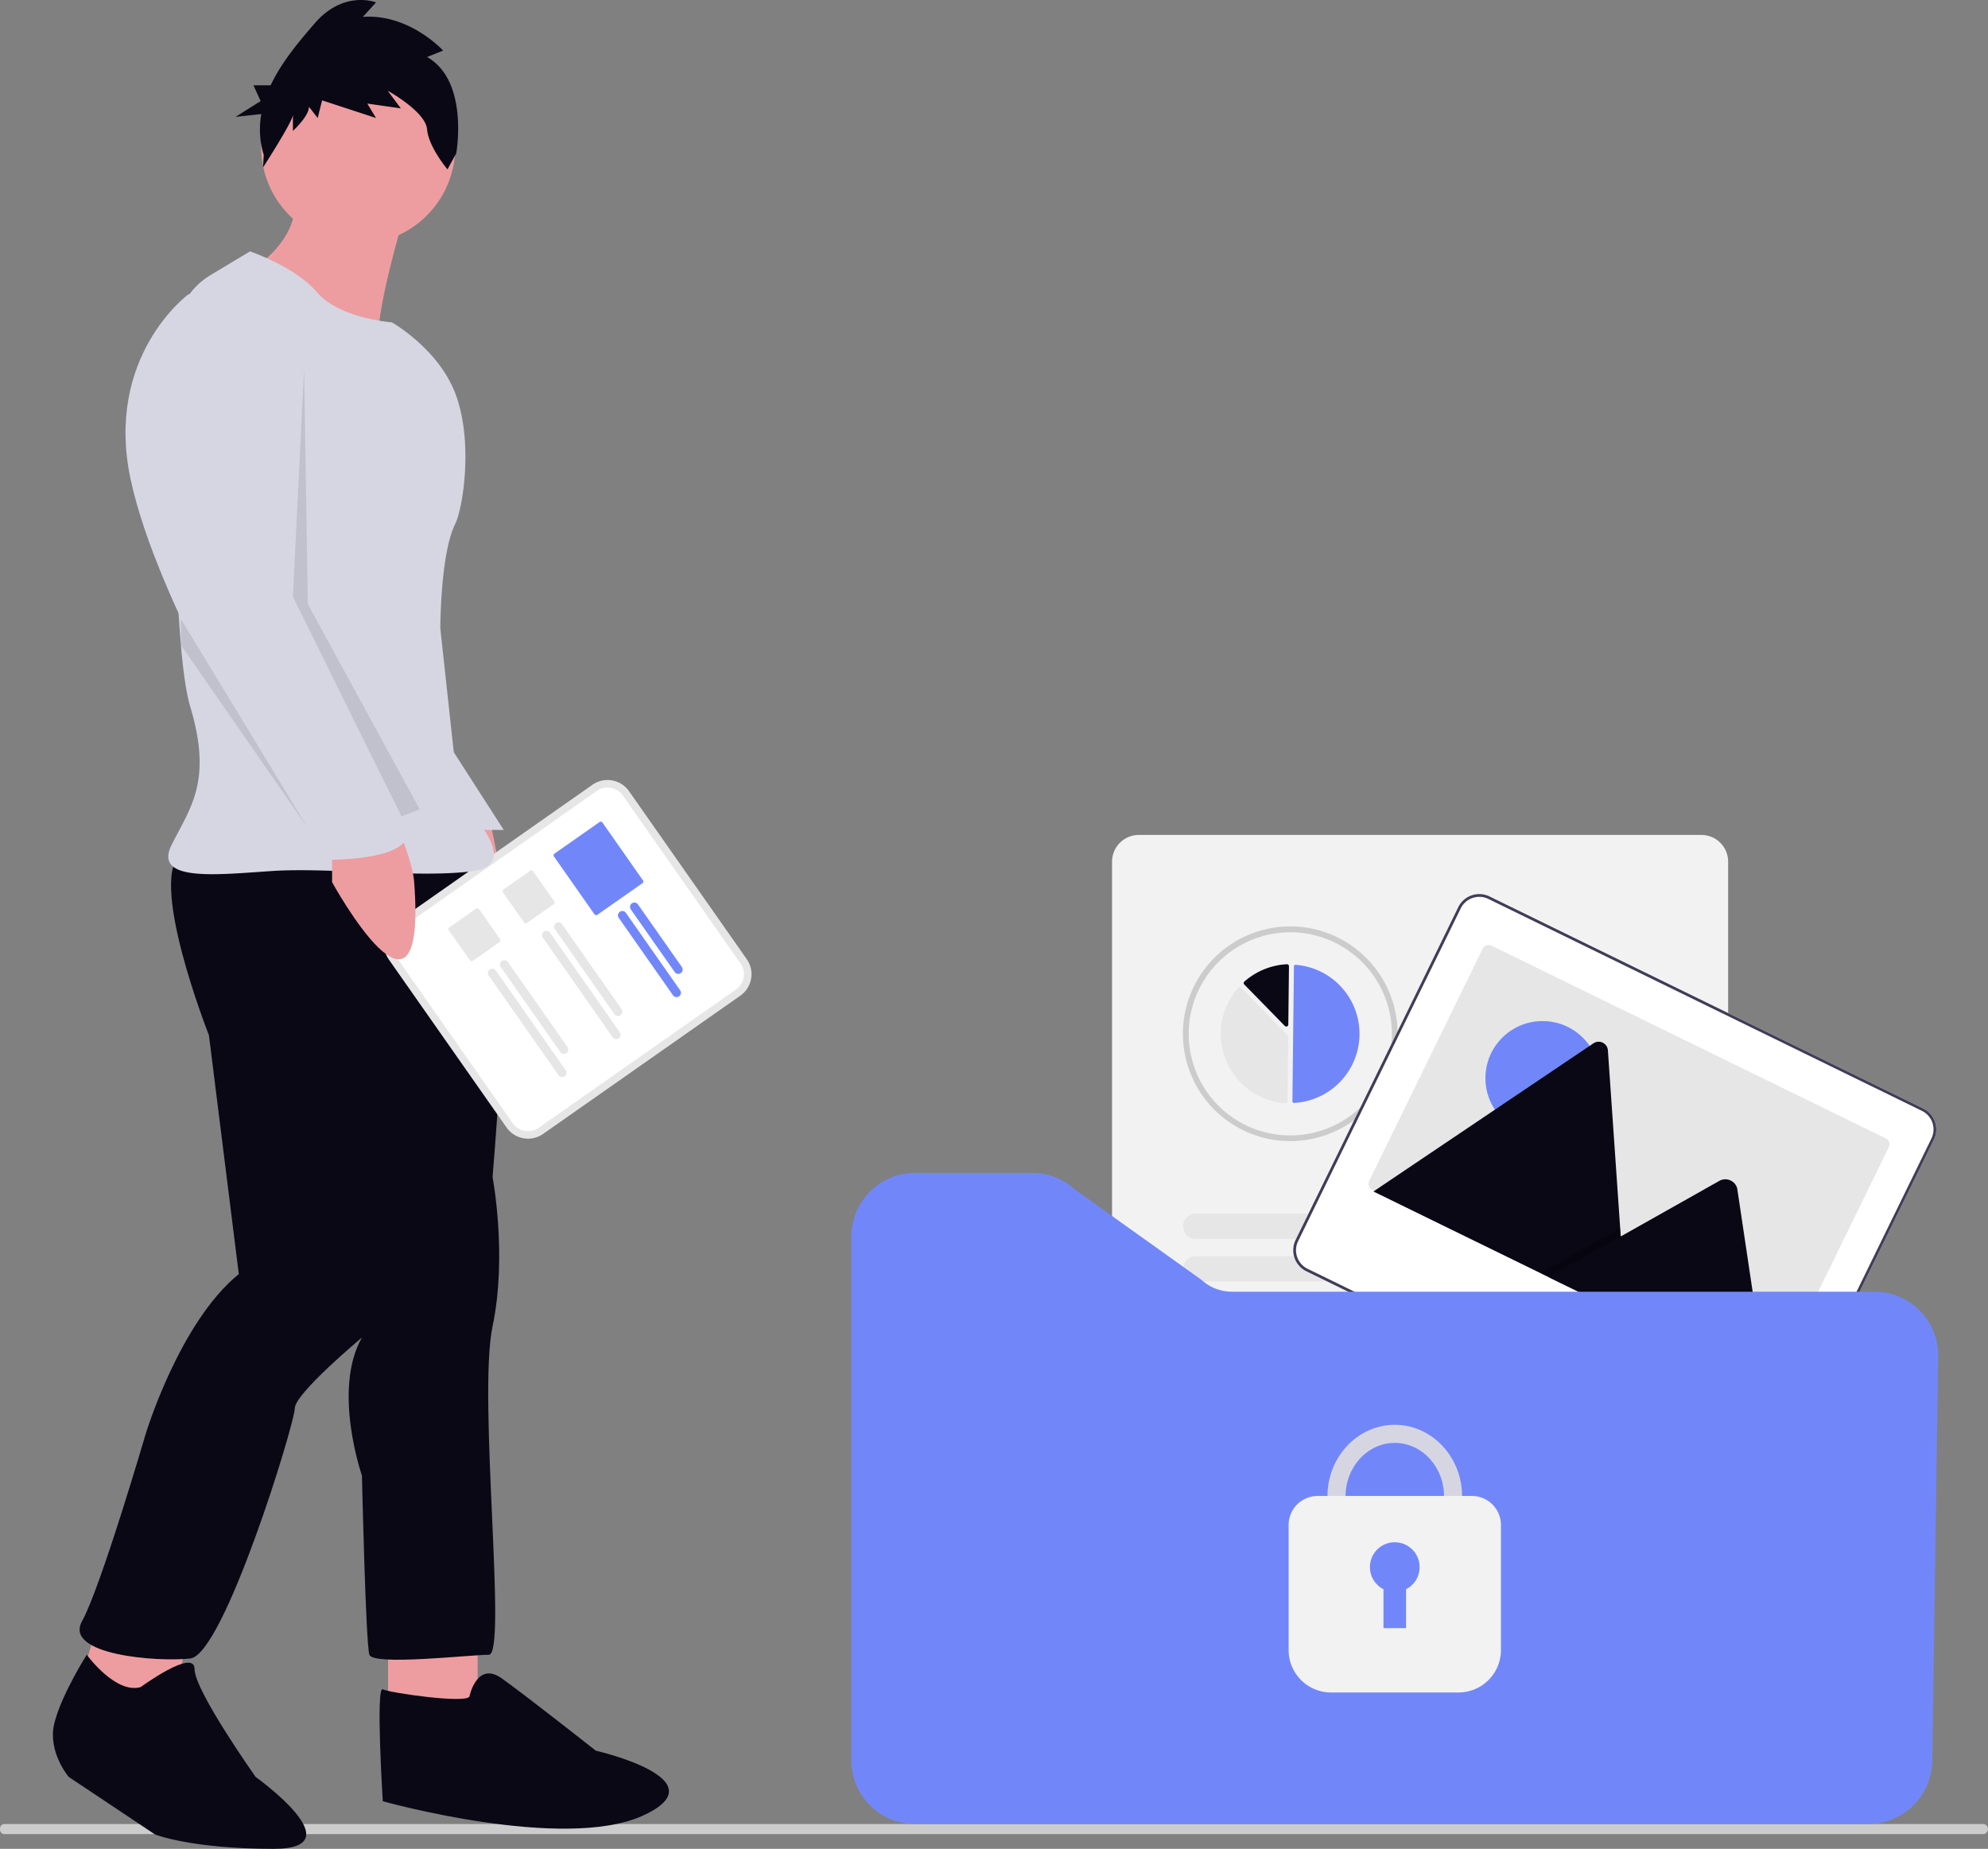 <svg xmlns="http://www.w3.org/2000/svg" width="800.901" height="744.774" viewBox="0 0 800.901 744.774" xmlns:xlink="http://www.w3.org/1999/xlink" role="img" artist="Katerina Limpitsouni" source="https://undraw.co/"><rect x="0" y="0" width="800.901" height="744.774" fill="#808080" stroke="none"/><g transform="translate(-650 -341.075)"><path d="M15.18,489.226a1.852,1.852,0,0,0,1.6,2.035h797.7a2.094,2.094,0,0,0,0-4.07H16.78A1.852,1.852,0,0,0,15.18,489.226Z" transform="translate(634.82 588.657)" fill="#ccc"/><g transform="translate(671.329 341.075)"><path d="M452,494.719s10.525,45.1,1.5,45.1-27.064-21.049-27.064-21.049V506.742Z" transform="translate(-275.64 -162.657)" fill="#ed9da0"/><path d="M246.627,382.858l27.062,42.1H254.144Z" transform="translate(-92.072 -90.638)" fill="#d6d6e3"/><rect width="36.084" height="30.071" transform="translate(135.01 659.074)" fill="#ed9da0"/><path d="M389.346,663.944l-7.517,34.581L344.242,689.5l9.02-30.069Z" transform="translate(-334.023 -9.38)" fill="#ed9da0"/><path d="M583.513,504.344s12.032,6.014,13.532,33.077-4.51,97.727-4.51,97.727,6.014,31.569,0,60.14,6.014,132.309-1.5,132.309-46.609,4.51-48.112,0-3.007-72.168-3.007-72.168-12.032-34.581,0-55.633c0,0-27.064,22.552-27.064,28.567S484.286,827.6,470.756,829.1s-51.119-1.5-43.6-15.035,25.559-75.17,25.559-75.17,13.532-45.1,37.587-64.651l-12.032-96.224s-25.559-64.651-10.525-73.672S583.513,504.344,583.513,504.344Z" transform="translate(-415.426 -161.007)" fill="#090814"/><g transform="translate(129.239 310.056)"><path d="M93.194,0H10.566A10.578,10.578,0,0,0,0,10.566v97.017a10.578,10.578,0,0,0,10.566,10.566H93.191a10.578,10.578,0,0,0,10.566-10.566V10.566A10.578,10.578,0,0,0,93.194,0Z" transform="matrix(0.574, 0.819, -0.819, 0.574, 96.782, 0)" fill="#e6e6e6"/><path d="M90.148,0H7.524A7.533,7.533,0,0,0,0,7.524v97.017a7.533,7.533,0,0,0,7.524,7.524H90.148a7.533,7.533,0,0,0,7.524-7.524V7.524A7.533,7.533,0,0,0,90.148,0Z" transform="matrix(0.574, 0.819, -0.819, 0.574, 96.035, 4.241)" fill="#fff"/><path d="M43.539,3.517H1.758A1.758,1.758,0,0,1,1.758,0H43.541a1.758,1.758,0,1,1,0,3.517Z" transform="matrix(0.574, 0.819, -0.819, 0.574, 74.851, 60.796)" fill="#e6e6e6"/><path d="M50.8,3.517H1.758A1.758,1.758,0,1,1,1.758,0H50.8a1.758,1.758,0,1,1,0,3.517Z" transform="matrix(0.574, 0.819, -0.819, 0.574, 69.985, 64.201)" fill="#e6e6e6"/><path d="M43.541,3.517H1.758A1.758,1.758,0,1,1,1.758,0H43.541a1.758,1.758,0,1,1,0,3.517Z" transform="matrix(0.574, 0.819, -0.819, 0.574, 53.05, 76.057)" fill="#e6e6e6"/><path d="M50.8,3.517H1.758A1.758,1.758,0,1,1,1.758,0H50.8a1.758,1.758,0,1,1,0,3.517Z" transform="matrix(0.574, 0.819, -0.819, 0.574, 48.184, 79.467)" fill="#e6e6e6"/><path d="M15.63,14.849H.844A.844.844,0,0,1,0,14.005V.844A.844.844,0,0,1,.844,0H15.63a.844.844,0,0,1,.844.844V14.005A.844.844,0,0,1,15.63,14.849Z" transform="matrix(0.574, 0.819, -0.819, 0.574, 63.736, 40.215)" fill="#e6e6e6"/><path d="M15.63,14.853H.844A.844.844,0,0,1,0,14.009V.844A.844.844,0,0,1,.844,0H15.63a.844.844,0,0,1,.844.844V14.005a.844.844,0,0,1-.844.848Z" transform="matrix(0.574, 0.819, -0.819, 0.574, 41.939, 55.475)" fill="#e6e6e6"/><path d="M32.556,3.517H1.758A1.758,1.758,0,0,1,1.758,0h30.8a1.758,1.758,0,0,1,0,3.517Z" transform="matrix(0.574, 0.819, -0.819, 0.574, 105.444, 52.833)" fill="#7187f9"/><path d="M39.815,3.517H1.758A1.758,1.758,0,1,1,1.758,0H39.82a1.758,1.758,0,1,1,0,3.517Z" transform="matrix(0.574, 0.819, -0.819, 0.574, 100.58, 56.236)" fill="#7187f9"/><path d="M29.242,23.844H.844A.844.844,0,0,1,0,23V.844A.844.844,0,0,1,.844,0h28.4a.844.844,0,0,1,.844.844V23a.844.844,0,0,1-.844.844Z" transform="matrix(0.574, 0.819, -0.819, 0.574, 91.658, 20.609)" fill="#7187f9"/></g><path d="M515.208,304.783s-15.035,49.616-10.525,55.633-48.112-33.077-48.112-33.077,19.545-13.532,12.032-33.077Z" transform="translate(-372.681 -221.552)" fill="#ed9da0"/><ellipse cx="39.091" cy="39.091" rx="39.091" ry="39.091" transform="translate(83.891 20.086)" fill="#ed9da0"/><path d="M462.371,316.339s18.042,6.014,27.064,16.539,30.07,12.032,30.07,12.032,18.607,10.48,25.559,28.567c7.41,19.278,3.105,46.418,0,52.623-6.013,12.032-6.013,42.1-6.013,42.1l7.517,69.161s27.064,25.559,6.014,28.567-58.636-1.5-81.19,0-48.112,4.51-40.594-10.525,16.539-25.559,7.517-55.633c-7.059-23.53-6.754-111.509-6.287-148.658a29.91,29.91,0,0,1,14.531-25.282Z" transform="translate(-382.991 -215.065)" fill="#d6d6e3"/><path d="M479.424,494.137s6.84,15.061,7.517,24.056c5.262,69.913-33.077,0-33.077,0V506.16Z" transform="translate(-341.409 -162.828)" fill="#ed9da0"/><path d="M523.2,763.989s21.717-15.926,21.717-7.239,24.612,43.434,24.612,43.434,40.539,28.957,7.239,28.957-47.779-5.791-47.779-5.791l-34.748-23.165s-8.686-10.135-5.791-21.717,13.031-27.509,13.031-27.509S513.066,766.884,523.2,763.989Z" transform="translate(-487.864 -84.367)" fill="#090814"/><path d="M411.119,766.771s2.909-14.544,13.09-7.272,37.815,29.089,37.815,29.089,50.905,11.64,18.907,26.179-104.719-5.817-104.719-5.817-2.909-46.542,0-45.088S409.665,769.683,411.119,766.771Z" transform="translate(-243.328 -83.353)" fill="#090814"/><path d="M277.28,271.879l-4.51,91.714,43.712,88.521,7.413-2.82L278.79,366.6Z" transform="translate(-176.102 -123.244)" opacity="0.1"/><path d="M493.032,331.958,481.756,329.7s-33.829,24.807-23.3,74.423,57.133,124.791,57.133,124.791,10.525,13.532,13.532,16.539,9.022,0,6.014,4.51,4.51,7.517,4.51,7.517,33.077,0,30.07-12.032-54.126-97.727-54.126-97.727l7.517-79.685S529.116,328.951,493.032,331.958Z" transform="translate(-427.184 -211.139)" fill="#d6d6e3"/><path d="M307.636,360.263V349.738l51.119,84.2Z" transform="translate(-256.071 -100.369)" opacity="0.1"/><path d="M517.713,261.025l6.463-2.588s-13.512-14.879-32.313-13.585l5.288-5.822s-12.925-5.175-24.675,8.41c-6.177,7.141-13.326,15.533-17.778,24.987h-6.92l2.889,6.36-10.11,6.36,10.376-1.142a35.192,35.192,0,0,0,.982,16.473l-.278,5.028s12.032-18.61,12.032-21.2v6.469s6.463-5.822,6.463-9.7l3.524,4.528,1.762-7.116,21.736,7.116-3.524-5.822,13.512,1.941-5.288-7.116s15.275,8.41,15.862,15.526S525.94,306.3,525.94,306.3l3.524-6.469S534.75,270.728,517.713,261.025Z" transform="translate(-366.993 -238.063)" fill="#090814"/></g><g transform="translate(992.98 677.42)"><path d="M583.528,555H356.851a10.777,10.777,0,0,1-10.763-10.772V236.516a10.776,10.776,0,0,1,10.763-10.763H583.528a10.777,10.777,0,0,1,10.763,10.763V544.23A10.777,10.777,0,0,1,583.528,555Z" transform="translate(-241.056 -225.753)" fill="#f2f2f2"/><path d="M443.212,381.884a2.815,2.815,0,0,0-1.384.486,41.378,41.378,0,0,0,6.2-.861Z" transform="translate(-262.272 -260.28)" fill="#2f2e41"/><path d="M426,273.085a43.25,43.25,0,0,0-21.575,80.73,42.538,42.538,0,0,0,6.873,3.2l.4.139a43.01,43.01,0,0,0,14.3,2.429c.943,0,1.883-.031,2.811-.1a42.553,42.553,0,0,0,6.374-.883c1.175-.256,2.327-.561,3.418-.894.265-.077.514-.155.786-.241A43.254,43.254,0,0,0,426,273.081Zm25.09,75.648a41.008,41.008,0,0,1-12.415,6.546l-.74.234c-1.035.32-2.124.6-3.245.841a39.882,39.882,0,0,1-6.032.841c-.883.062-1.766.093-2.663.093a40.9,40.9,0,0,1-13.536-2.3l-.382-.133a39.875,39.875,0,0,1-6.818-3.206,40.923,40.923,0,1,1,45.828-2.919Z" transform="translate(-249.183 -236.247)" fill="#ccc"/><path d="M575.056,325.547h-64.14a5.078,5.078,0,1,1,0-10.156h64.14a5.078,5.078,0,0,1,0,10.156Z" transform="translate(-276.465 -245.629)" fill="#e6e6e6"/><path d="M595.986,347.55H510.915a5.078,5.078,0,1,1,0-10.156h85.073a5.078,5.078,0,0,1,0,10.156Z" transform="translate(-276.465 -250.506)" fill="#e6e6e6"/><path d="M547.709,431.939H387.96a5.078,5.078,0,1,1,0-10.156H547.71a5.078,5.078,0,1,1,0,10.156Z" transform="translate(-249.215 -269.206)" fill="#e6e6e6"/><path d="M568.64,453.942H387.96a5.078,5.078,0,0,1,0-10.156H568.642a5.078,5.078,0,1,1,0,10.156Z" transform="translate(-249.215 -274.088)" fill="#e6e6e6"/><path d="M698.879,352.194a9.443,9.443,0,0,0-5.228-9.494L518.956,257.318a9.419,9.419,0,0,0-12.6,4.321h0L440.822,395.7a9.434,9.434,0,0,0,4.327,12.6l174.694,85.382a9.434,9.434,0,0,0,12.6-4.327L697.969,355.3a9.354,9.354,0,0,0,.91-3.107Z" transform="translate(-261.847 -232.542)" fill="#fff"/><path d="M698.879,352.194a9.443,9.443,0,0,0-5.228-9.494L518.956,257.318a9.419,9.419,0,0,0-12.6,4.321h0L440.822,395.7a9.434,9.434,0,0,0,4.327,12.6l174.694,85.382a9.434,9.434,0,0,0,12.6-4.327L697.969,355.3a9.354,9.354,0,0,0,.91-3.107ZM631.46,488.871a8.324,8.324,0,0,1-11.119,3.817L445.647,407.307a8.324,8.324,0,0,1-3.818-11.119l65.52-134.059a8.324,8.324,0,0,1,11.119-3.817l174.694,85.382a8.323,8.323,0,0,1,3.817,11.119Z" transform="translate(-261.847 -232.542)" fill="#3f3d56"/><path d="M688.449,364.124,642.7,457.737a2.623,2.623,0,0,1-3.506,1.206h0L480.283,381.275a2.211,2.211,0,0,1-.324-.192,2.621,2.621,0,0,1-.883-3.312l45.751-93.613a2.623,2.623,0,0,1,3.506-1.206h0L687.241,360.62a2.623,2.623,0,0,1,1.206,3.506h0Z" transform="translate(-270.478 -238.371)" fill="#e6e6e6"/><circle cx="23.012" cy="23.012" r="23.012" transform="translate(255.45 74.968)" fill="#7187f9"/><path d="M583.213,442.869,481.784,393.3a2.3,2.3,0,0,1-.364-.221L570,333.428a3.738,3.738,0,0,1,5.846,2.857l4.941,71.5.238,3.422Z" transform="translate(-271.053 -249.476)" fill="#090814"/><path d="M391.188,320.87l-34.63-16.925,29.069-16.385,2.093-1.179,1.046-.592.238,3.422Z" transform="translate(-79.026 -127.478)" opacity="0.2" style="isolation:isolate"/><path d="M659.776,486.216,572.049,443.34l29.069-16.384,2.093-1.181,37.88-21.352a4.99,4.99,0,0,1,6.844,2.855,4.468,4.468,0,0,1,.124.554Z" transform="translate(-291.138 -265.224)" fill="#090814"/><path d="M620.925,662.947H236.837a25.715,25.715,0,0,1-25.686-25.686V426.328a25.715,25.715,0,0,1,25.686-25.686h47.091a25.629,25.629,0,0,1,17.276,6.679l51.068,36.467a18.045,18.045,0,0,0,12.187,4.725H623.311A25.686,25.686,0,0,1,649,474.565l-2.385,163.063A25.794,25.794,0,0,1,620.925,662.947Z" transform="translate(-211.151 -264.518)" fill="#7187f9"/><path d="M693.221,281.846h.042a27.881,27.881,0,0,0,.622-55.638.638.638,0,0,0-.686.627l-.609,54.375a.638.638,0,0,0,.631.645Z" transform="translate(-514.898 -173.896)" fill="#7187f9"/><path d="M664.183,237.433a.821.821,0,0,1,.576.245l18.718,19.144a.811.811,0,0,1,.234.581l-.291,26.017a.807.807,0,0,1-.265.592.822.822,0,0,1-.618.221,28.062,28.062,0,0,1-18.987-46.517.82.82,0,0,1,.594-.278Z" transform="translate(-507.723 -176.138)" fill="#e6e6e6"/><path d="M685.509,225.929a.824.824,0,0,1,.561.221.81.81,0,0,1,.252.6l-.263,23.476a.817.817,0,0,1-1.4.563l-16.338-16.7a.819.819,0,0,1,.044-1.186,28.121,28.121,0,0,1,17.093-6.972Z" transform="translate(-510.019 -173.847)" fill="#090814"/><g transform="translate(176.159 237.623)"><path d="M542.411,470.607c-14.947,0-27.119-12.923-27.119-28.807s12.165-28.807,27.119-28.807,27.119,12.923,27.119,28.807S557.364,470.607,542.411,470.607Zm0-50.337c-10.94,0-19.839,9.657-19.839,21.528s8.9,21.528,19.839,21.528,19.839-9.659,19.839-21.528-8.9-21.527-19.839-21.527Z" transform="translate(-499.637 -412.992)" fill="#d6d6e3"/><path d="M564.948,526.575H513.58A17.1,17.1,0,0,1,496.5,509.493v-50.38a11.71,11.71,0,0,1,11.7-11.7h62.137a11.708,11.708,0,0,1,11.7,11.7v50.379A17.1,17.1,0,0,1,564.948,526.575Z" transform="translate(-496.496 -418.757)" fill="#f2f2f2"/><path d="M555.86,479.826a10.009,10.009,0,1,0-14.558,8.908v15.66h9.105v-15.66A10,10,0,0,0,555.86,479.826Z" transform="translate(-503.08 -422.507)" fill="#7187f9"/></g></g></g></svg>